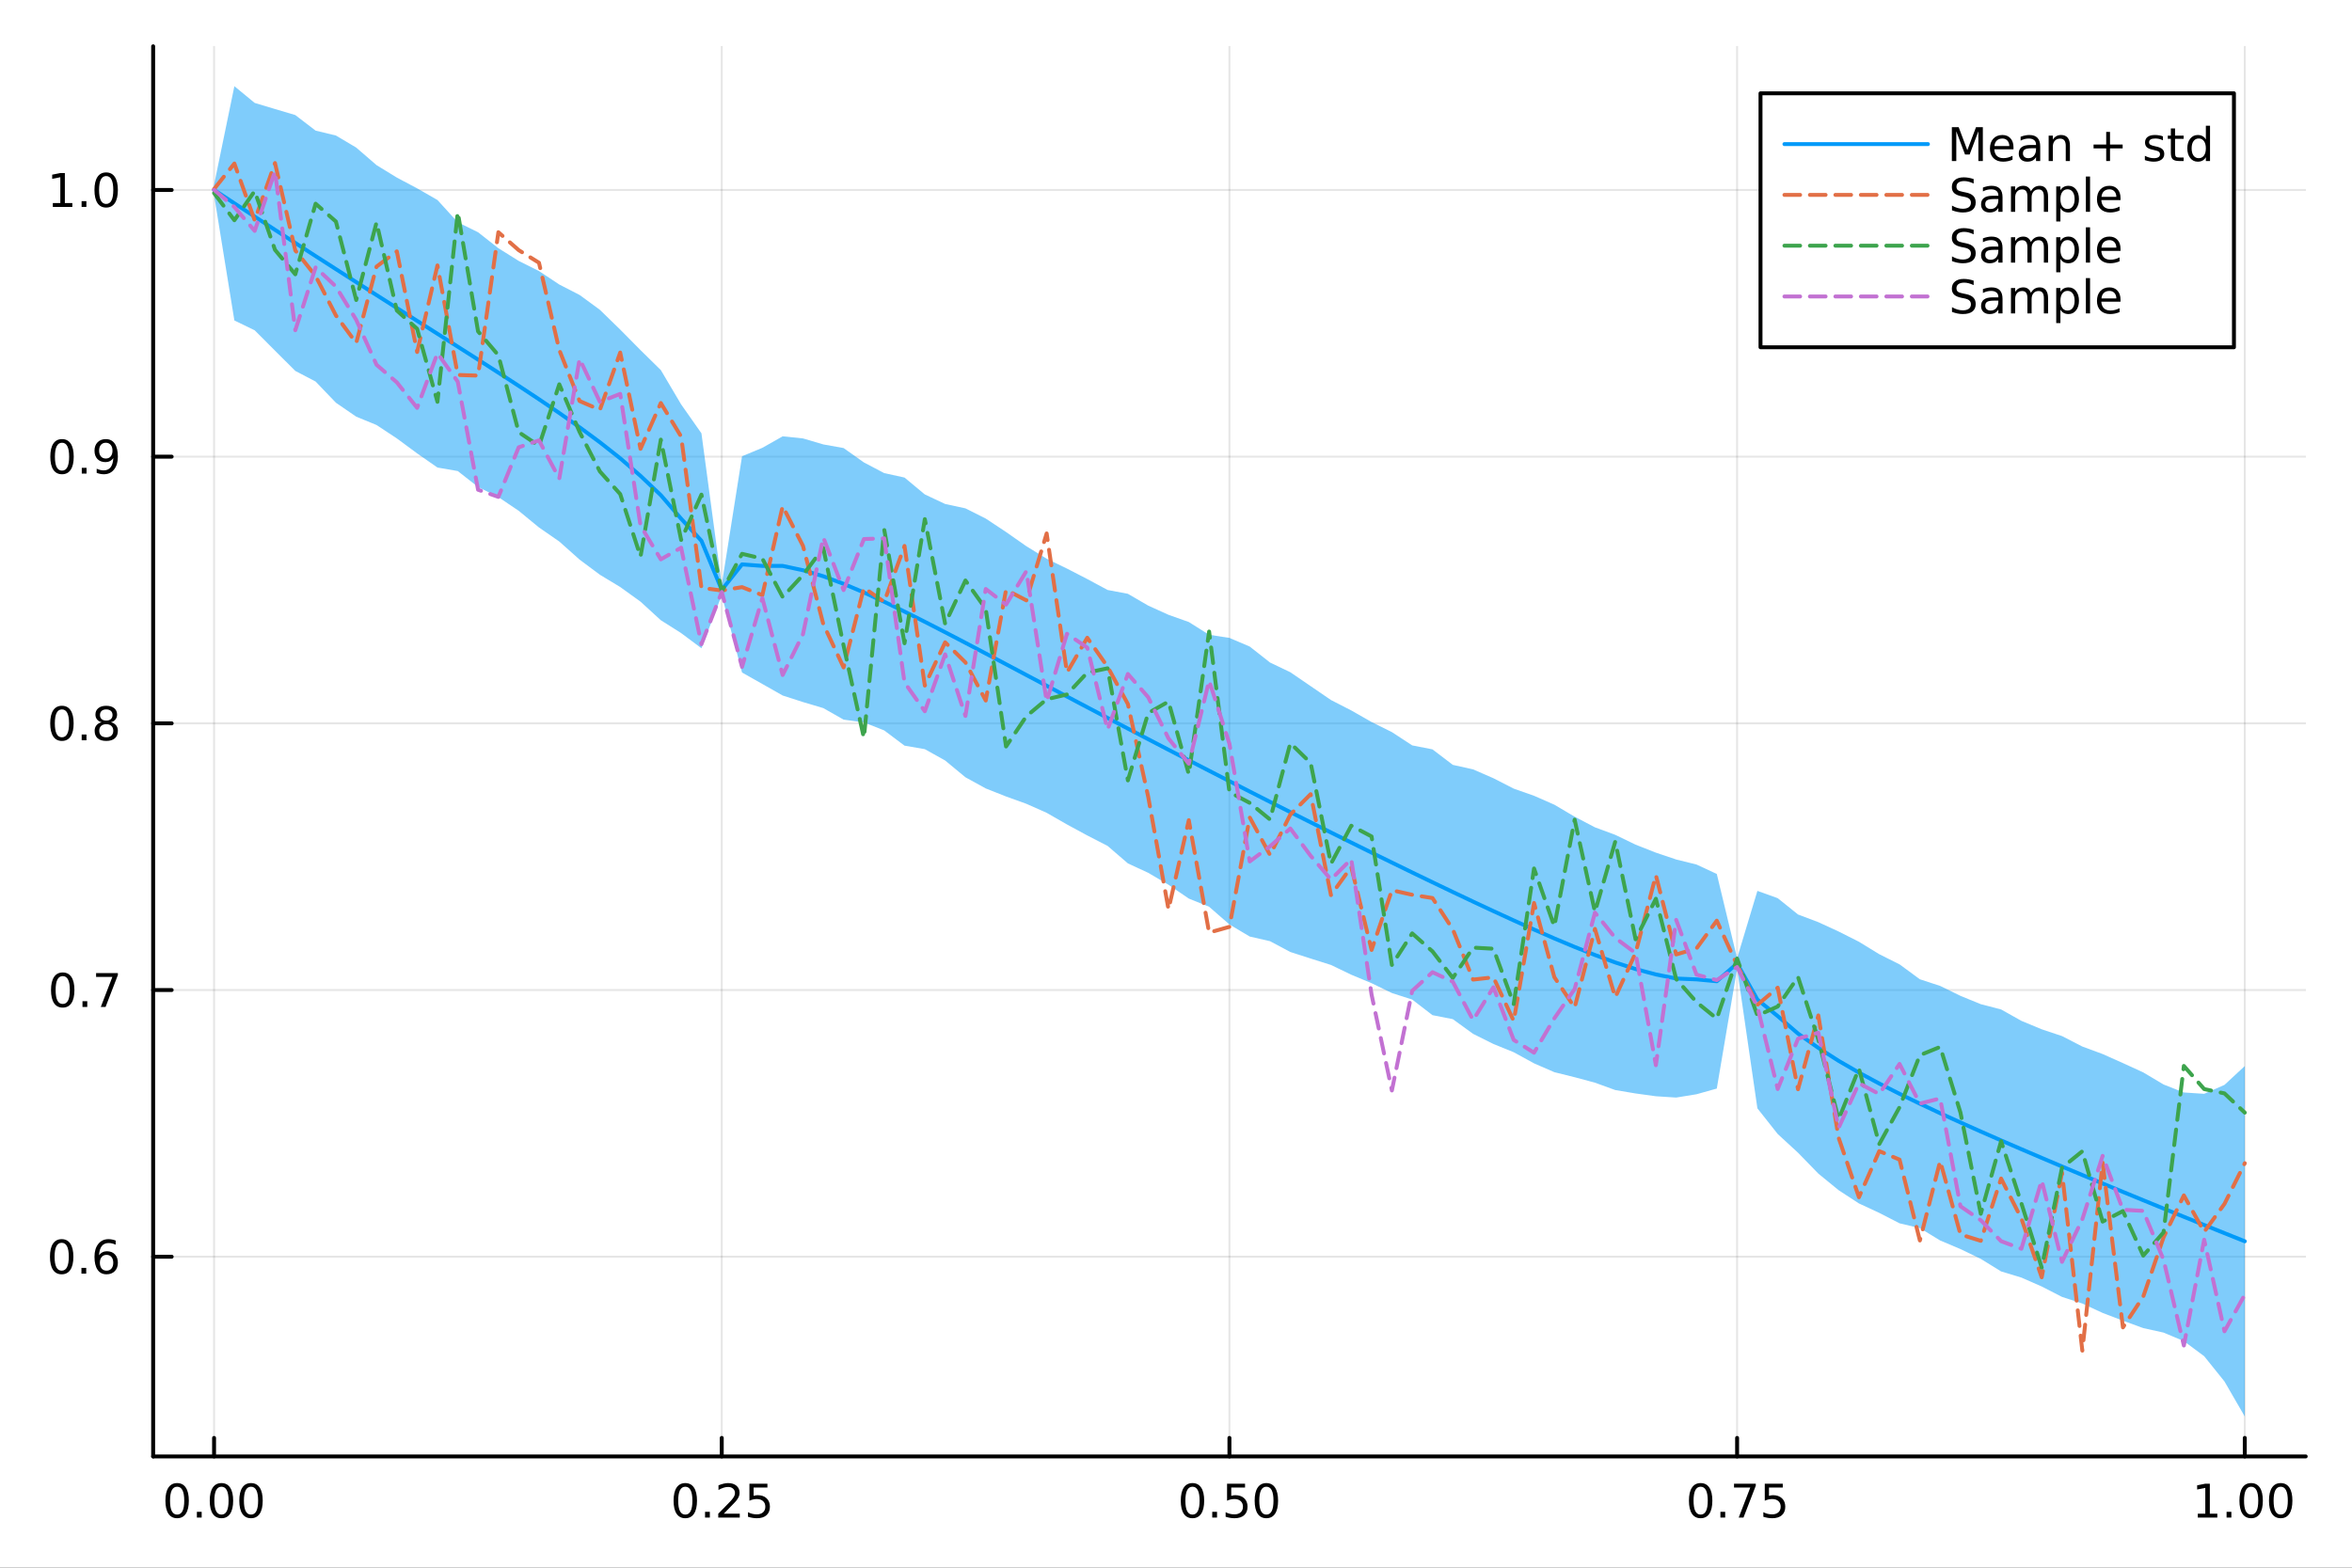 <?xml version="1.0" encoding="utf-8"?>
<svg xmlns="http://www.w3.org/2000/svg" xmlns:xlink="http://www.w3.org/1999/xlink" width="600" height="400" viewBox="0 0 2400 1600">
<rect x="0" y="0" width="2400" height="1600" fill="#333333" stroke="none"/>
<defs>
  <clipPath id="clip020">
    <rect x="0" y="0" width="2400" height="1600"/>
  </clipPath>
</defs>
<path clip-path="url(#clip020)" d="M0 1600 L2400 1600 L2400 0 L0 0  Z" fill="#ffffff" fill-rule="evenodd" fill-opacity="1"/>
<defs>
  <clipPath id="clip021">
    <rect x="480" y="0" width="1681" height="1600"/>
  </clipPath>
</defs>
<path clip-path="url(#clip020)" d="M156.274 1486.45 L2352.76 1486.45 L2352.76 47.244 L156.274 47.244  Z" fill="#ffffff" fill-rule="evenodd" fill-opacity="1"/>
<defs>
  <clipPath id="clip022">
    <rect x="156" y="47" width="2197" height="1440"/>
  </clipPath>
</defs>
<polyline clip-path="url(#clip022)" style="stroke:#000000; stroke-linecap:round; stroke-linejoin:round; stroke-width:2; stroke-opacity:0.1; fill:none" points="218.439,1486.45 218.439,47.244 "/>
<polyline clip-path="url(#clip022)" style="stroke:#000000; stroke-linecap:round; stroke-linejoin:round; stroke-width:2; stroke-opacity:0.1; fill:none" points="736.477,1486.45 736.477,47.244 "/>
<polyline clip-path="url(#clip022)" style="stroke:#000000; stroke-linecap:round; stroke-linejoin:round; stroke-width:2; stroke-opacity:0.1; fill:none" points="1254.52,1486.45 1254.52,47.244 "/>
<polyline clip-path="url(#clip022)" style="stroke:#000000; stroke-linecap:round; stroke-linejoin:round; stroke-width:2; stroke-opacity:0.1; fill:none" points="1772.55,1486.45 1772.55,47.244 "/>
<polyline clip-path="url(#clip022)" style="stroke:#000000; stroke-linecap:round; stroke-linejoin:round; stroke-width:2; stroke-opacity:0.1; fill:none" points="2290.59,1486.45 2290.59,47.244 "/>
<polyline clip-path="url(#clip022)" style="stroke:#000000; stroke-linecap:round; stroke-linejoin:round; stroke-width:2; stroke-opacity:0.1; fill:none" points="156.274,1282.61 2352.76,1282.61 "/>
<polyline clip-path="url(#clip022)" style="stroke:#000000; stroke-linecap:round; stroke-linejoin:round; stroke-width:2; stroke-opacity:0.1; fill:none" points="156.274,1010.43 2352.76,1010.43 "/>
<polyline clip-path="url(#clip022)" style="stroke:#000000; stroke-linecap:round; stroke-linejoin:round; stroke-width:2; stroke-opacity:0.1; fill:none" points="156.274,738.249 2352.76,738.249 "/>
<polyline clip-path="url(#clip022)" style="stroke:#000000; stroke-linecap:round; stroke-linejoin:round; stroke-width:2; stroke-opacity:0.1; fill:none" points="156.274,466.071 2352.76,466.071 "/>
<polyline clip-path="url(#clip022)" style="stroke:#000000; stroke-linecap:round; stroke-linejoin:round; stroke-width:2; stroke-opacity:0.1; fill:none" points="156.274,193.893 2352.76,193.893 "/>
<polyline clip-path="url(#clip020)" style="stroke:#000000; stroke-linecap:round; stroke-linejoin:round; stroke-width:4; stroke-opacity:1; fill:none" points="156.274,1486.45 2352.76,1486.45 "/>
<polyline clip-path="url(#clip020)" style="stroke:#000000; stroke-linecap:round; stroke-linejoin:round; stroke-width:4; stroke-opacity:1; fill:none" points="218.439,1486.45 218.439,1467.55 "/>
<polyline clip-path="url(#clip020)" style="stroke:#000000; stroke-linecap:round; stroke-linejoin:round; stroke-width:4; stroke-opacity:1; fill:none" points="736.477,1486.45 736.477,1467.55 "/>
<polyline clip-path="url(#clip020)" style="stroke:#000000; stroke-linecap:round; stroke-linejoin:round; stroke-width:4; stroke-opacity:1; fill:none" points="1254.52,1486.45 1254.52,1467.55 "/>
<polyline clip-path="url(#clip020)" style="stroke:#000000; stroke-linecap:round; stroke-linejoin:round; stroke-width:4; stroke-opacity:1; fill:none" points="1772.55,1486.45 1772.55,1467.55 "/>
<polyline clip-path="url(#clip020)" style="stroke:#000000; stroke-linecap:round; stroke-linejoin:round; stroke-width:4; stroke-opacity:1; fill:none" points="2290.59,1486.45 2290.59,1467.55 "/>
<path clip-path="url(#clip020)" d="M180.742 1517.37 Q177.131 1517.37 175.302 1520.93 Q173.497 1524.47 173.497 1531.6 Q173.497 1538.71 175.302 1542.27 Q177.131 1545.82 180.742 1545.82 Q184.376 1545.82 186.182 1542.27 Q188.011 1538.71 188.011 1531.6 Q188.011 1524.47 186.182 1520.93 Q184.376 1517.37 180.742 1517.37 M180.742 1513.66 Q186.552 1513.66 189.608 1518.27 Q192.687 1522.85 192.687 1531.6 Q192.687 1540.33 189.608 1544.94 Q186.552 1549.52 180.742 1549.52 Q174.932 1549.52 171.853 1544.94 Q168.798 1540.33 168.798 1531.6 Q168.798 1522.85 171.853 1518.27 Q174.932 1513.66 180.742 1513.66 Z" fill="#000000" fill-rule="nonzero" fill-opacity="1" /><path clip-path="url(#clip020)" d="M200.904 1542.97 L205.788 1542.97 L205.788 1548.85 L200.904 1548.85 L200.904 1542.97 Z" fill="#000000" fill-rule="nonzero" fill-opacity="1" /><path clip-path="url(#clip020)" d="M225.973 1517.37 Q222.362 1517.37 220.534 1520.93 Q218.728 1524.47 218.728 1531.6 Q218.728 1538.71 220.534 1542.27 Q222.362 1545.82 225.973 1545.82 Q229.608 1545.82 231.413 1542.27 Q233.242 1538.71 233.242 1531.6 Q233.242 1524.47 231.413 1520.93 Q229.608 1517.37 225.973 1517.37 M225.973 1513.66 Q231.784 1513.66 234.839 1518.27 Q237.918 1522.85 237.918 1531.6 Q237.918 1540.33 234.839 1544.94 Q231.784 1549.52 225.973 1549.52 Q220.163 1549.52 217.085 1544.94 Q214.029 1540.33 214.029 1531.6 Q214.029 1522.85 217.085 1518.27 Q220.163 1513.66 225.973 1513.66 Z" fill="#000000" fill-rule="nonzero" fill-opacity="1" /><path clip-path="url(#clip020)" d="M256.135 1517.37 Q252.524 1517.37 250.696 1520.93 Q248.89 1524.47 248.89 1531.6 Q248.89 1538.71 250.696 1542.27 Q252.524 1545.82 256.135 1545.82 Q259.77 1545.82 261.575 1542.27 Q263.404 1538.71 263.404 1531.6 Q263.404 1524.47 261.575 1520.93 Q259.77 1517.37 256.135 1517.37 M256.135 1513.66 Q261.945 1513.66 265.001 1518.27 Q268.08 1522.85 268.08 1531.6 Q268.08 1540.33 265.001 1544.94 Q261.945 1549.52 256.135 1549.52 Q250.325 1549.52 247.246 1544.94 Q244.191 1540.33 244.191 1531.6 Q244.191 1522.85 247.246 1518.27 Q250.325 1513.66 256.135 1513.66 Z" fill="#000000" fill-rule="nonzero" fill-opacity="1" /><path clip-path="url(#clip020)" d="M699.278 1517.37 Q695.667 1517.37 693.838 1520.93 Q692.033 1524.47 692.033 1531.6 Q692.033 1538.71 693.838 1542.27 Q695.667 1545.82 699.278 1545.82 Q702.912 1545.82 704.718 1542.27 Q706.546 1538.71 706.546 1531.6 Q706.546 1524.47 704.718 1520.93 Q702.912 1517.37 699.278 1517.37 M699.278 1513.66 Q705.088 1513.66 708.144 1518.27 Q711.222 1522.85 711.222 1531.6 Q711.222 1540.33 708.144 1544.94 Q705.088 1549.52 699.278 1549.52 Q693.468 1549.52 690.389 1544.94 Q687.334 1540.33 687.334 1531.6 Q687.334 1522.85 690.389 1518.27 Q693.468 1513.66 699.278 1513.66 Z" fill="#000000" fill-rule="nonzero" fill-opacity="1" /><path clip-path="url(#clip020)" d="M719.44 1542.97 L724.324 1542.97 L724.324 1548.85 L719.44 1548.85 L719.44 1542.97 Z" fill="#000000" fill-rule="nonzero" fill-opacity="1" /><path clip-path="url(#clip020)" d="M738.537 1544.91 L754.856 1544.91 L754.856 1548.85 L732.912 1548.85 L732.912 1544.91 Q735.574 1542.16 740.157 1537.53 Q744.764 1532.88 745.944 1531.53 Q748.19 1529.01 749.069 1527.27 Q749.972 1525.51 749.972 1523.82 Q749.972 1521.07 748.028 1519.33 Q746.106 1517.6 743.005 1517.6 Q740.806 1517.6 738.352 1518.36 Q735.921 1519.13 733.144 1520.68 L733.144 1515.95 Q735.968 1514.82 738.421 1514.24 Q740.875 1513.66 742.912 1513.66 Q748.282 1513.66 751.477 1516.35 Q754.671 1519.03 754.671 1523.52 Q754.671 1525.65 753.861 1527.57 Q753.074 1529.47 750.968 1532.07 Q750.389 1532.74 747.287 1535.95 Q744.185 1539.15 738.537 1544.91 Z" fill="#000000" fill-rule="nonzero" fill-opacity="1" /><path clip-path="url(#clip020)" d="M764.717 1514.29 L783.074 1514.29 L783.074 1518.22 L769 1518.22 L769 1526.7 Q770.018 1526.35 771.037 1526.19 Q772.055 1526 773.074 1526 Q778.861 1526 782.241 1529.17 Q785.62 1532.34 785.62 1537.76 Q785.62 1543.34 782.148 1546.44 Q778.676 1549.52 772.356 1549.52 Q770.18 1549.52 767.912 1549.15 Q765.667 1548.78 763.259 1548.04 L763.259 1543.34 Q765.342 1544.47 767.565 1545.03 Q769.787 1545.58 772.264 1545.58 Q776.268 1545.58 778.606 1543.48 Q780.944 1541.37 780.944 1537.76 Q780.944 1534.15 778.606 1532.04 Q776.268 1529.94 772.264 1529.94 Q770.389 1529.94 768.514 1530.35 Q766.662 1530.77 764.717 1531.65 L764.717 1514.29 Z" fill="#000000" fill-rule="nonzero" fill-opacity="1" /><path clip-path="url(#clip020)" d="M1216.82 1517.37 Q1213.21 1517.37 1211.38 1520.93 Q1209.57 1524.47 1209.57 1531.6 Q1209.57 1538.71 1211.38 1542.27 Q1213.21 1545.82 1216.82 1545.82 Q1220.45 1545.82 1222.26 1542.27 Q1224.09 1538.71 1224.09 1531.6 Q1224.09 1524.47 1222.26 1520.93 Q1220.45 1517.37 1216.82 1517.37 M1216.82 1513.66 Q1222.63 1513.66 1225.68 1518.27 Q1228.76 1522.85 1228.76 1531.6 Q1228.76 1540.33 1225.68 1544.94 Q1222.63 1549.52 1216.82 1549.52 Q1211.01 1549.52 1207.93 1544.94 Q1204.87 1540.33 1204.87 1531.6 Q1204.87 1522.85 1207.93 1518.27 Q1211.01 1513.66 1216.82 1513.66 Z" fill="#000000" fill-rule="nonzero" fill-opacity="1" /><path clip-path="url(#clip020)" d="M1236.98 1542.97 L1241.86 1542.97 L1241.86 1548.85 L1236.98 1548.85 L1236.98 1542.97 Z" fill="#000000" fill-rule="nonzero" fill-opacity="1" /><path clip-path="url(#clip020)" d="M1252.1 1514.29 L1270.45 1514.29 L1270.45 1518.22 L1256.38 1518.22 L1256.38 1526.7 Q1257.4 1526.35 1258.42 1526.19 Q1259.43 1526 1260.45 1526 Q1266.24 1526 1269.62 1529.17 Q1273 1532.34 1273 1537.76 Q1273 1543.34 1269.53 1546.44 Q1266.05 1549.52 1259.73 1549.52 Q1257.56 1549.52 1255.29 1549.15 Q1253.05 1548.78 1250.64 1548.04 L1250.64 1543.34 Q1252.72 1544.47 1254.94 1545.03 Q1257.17 1545.58 1259.64 1545.58 Q1263.65 1545.58 1265.98 1543.48 Q1268.32 1541.37 1268.32 1537.76 Q1268.32 1534.15 1265.98 1532.04 Q1263.65 1529.94 1259.64 1529.94 Q1257.77 1529.94 1255.89 1530.35 Q1254.04 1530.77 1252.1 1531.65 L1252.1 1514.29 Z" fill="#000000" fill-rule="nonzero" fill-opacity="1" /><path clip-path="url(#clip020)" d="M1292.21 1517.37 Q1288.6 1517.37 1286.77 1520.93 Q1284.97 1524.47 1284.97 1531.6 Q1284.97 1538.71 1286.77 1542.27 Q1288.6 1545.82 1292.21 1545.82 Q1295.85 1545.82 1297.65 1542.27 Q1299.48 1538.71 1299.48 1531.6 Q1299.48 1524.47 1297.65 1520.93 Q1295.85 1517.37 1292.21 1517.37 M1292.21 1513.66 Q1298.02 1513.66 1301.08 1518.27 Q1304.16 1522.85 1304.16 1531.6 Q1304.16 1540.33 1301.08 1544.94 Q1298.02 1549.52 1292.21 1549.52 Q1286.4 1549.52 1283.32 1544.94 Q1280.27 1540.33 1280.27 1531.6 Q1280.27 1522.85 1283.32 1518.27 Q1286.4 1513.66 1292.21 1513.66 Z" fill="#000000" fill-rule="nonzero" fill-opacity="1" /><path clip-path="url(#clip020)" d="M1735.35 1517.37 Q1731.74 1517.37 1729.91 1520.93 Q1728.11 1524.47 1728.11 1531.6 Q1728.11 1538.71 1729.91 1542.27 Q1731.74 1545.82 1735.35 1545.82 Q1738.99 1545.82 1740.79 1542.27 Q1742.62 1538.71 1742.62 1531.6 Q1742.62 1524.47 1740.79 1520.93 Q1738.99 1517.37 1735.35 1517.37 M1735.35 1513.66 Q1741.16 1513.66 1744.22 1518.27 Q1747.3 1522.85 1747.3 1531.6 Q1747.3 1540.33 1744.22 1544.94 Q1741.16 1549.52 1735.35 1549.52 Q1729.54 1549.52 1726.47 1544.94 Q1723.41 1540.33 1723.41 1531.6 Q1723.41 1522.85 1726.47 1518.27 Q1729.54 1513.66 1735.35 1513.66 Z" fill="#000000" fill-rule="nonzero" fill-opacity="1" /><path clip-path="url(#clip020)" d="M1755.52 1542.97 L1760.4 1542.97 L1760.4 1548.85 L1755.52 1548.85 L1755.52 1542.97 Z" fill="#000000" fill-rule="nonzero" fill-opacity="1" /><path clip-path="url(#clip020)" d="M1769.41 1514.29 L1791.63 1514.29 L1791.63 1516.28 L1779.08 1548.85 L1774.2 1548.85 L1786 1518.22 L1769.41 1518.22 L1769.41 1514.29 Z" fill="#000000" fill-rule="nonzero" fill-opacity="1" /><path clip-path="url(#clip020)" d="M1800.79 1514.29 L1819.15 1514.29 L1819.15 1518.22 L1805.08 1518.22 L1805.08 1526.7 Q1806.09 1526.35 1807.11 1526.19 Q1808.13 1526 1809.15 1526 Q1814.94 1526 1818.32 1529.17 Q1821.7 1532.34 1821.7 1537.76 Q1821.7 1543.34 1818.22 1546.44 Q1814.75 1549.52 1808.43 1549.52 Q1806.26 1549.52 1803.99 1549.15 Q1801.74 1548.78 1799.34 1548.04 L1799.34 1543.34 Q1801.42 1544.47 1803.64 1545.03 Q1805.86 1545.58 1808.34 1545.58 Q1812.34 1545.58 1814.68 1543.48 Q1817.02 1541.37 1817.02 1537.76 Q1817.02 1534.15 1814.68 1532.04 Q1812.34 1529.94 1808.34 1529.94 Q1806.47 1529.94 1804.59 1530.35 Q1802.74 1530.77 1800.79 1531.65 L1800.79 1514.29 Z" fill="#000000" fill-rule="nonzero" fill-opacity="1" /><path clip-path="url(#clip020)" d="M2242.66 1544.91 L2250.3 1544.91 L2250.3 1518.55 L2241.99 1520.21 L2241.99 1515.95 L2250.26 1514.29 L2254.93 1514.29 L2254.93 1544.91 L2262.57 1544.91 L2262.57 1548.85 L2242.66 1548.85 L2242.66 1544.91 Z" fill="#000000" fill-rule="nonzero" fill-opacity="1" /><path clip-path="url(#clip020)" d="M2272.02 1542.97 L2276.9 1542.97 L2276.9 1548.85 L2272.02 1548.85 L2272.02 1542.97 Z" fill="#000000" fill-rule="nonzero" fill-opacity="1" /><path clip-path="url(#clip020)" d="M2297.08 1517.37 Q2293.47 1517.37 2291.64 1520.93 Q2289.84 1524.47 2289.84 1531.6 Q2289.84 1538.71 2291.64 1542.27 Q2293.47 1545.82 2297.08 1545.82 Q2300.72 1545.82 2302.52 1542.27 Q2304.35 1538.71 2304.35 1531.6 Q2304.35 1524.47 2302.52 1520.93 Q2300.72 1517.37 2297.08 1517.37 M2297.08 1513.66 Q2302.89 1513.66 2305.95 1518.27 Q2309.03 1522.85 2309.03 1531.6 Q2309.03 1540.33 2305.95 1544.94 Q2302.89 1549.52 2297.08 1549.52 Q2291.27 1549.52 2288.2 1544.94 Q2285.14 1540.33 2285.14 1531.6 Q2285.14 1522.85 2288.2 1518.27 Q2291.27 1513.66 2297.08 1513.66 Z" fill="#000000" fill-rule="nonzero" fill-opacity="1" /><path clip-path="url(#clip020)" d="M2327.25 1517.37 Q2323.64 1517.37 2321.81 1520.93 Q2320 1524.47 2320 1531.6 Q2320 1538.71 2321.81 1542.27 Q2323.64 1545.82 2327.25 1545.82 Q2330.88 1545.82 2332.69 1542.27 Q2334.51 1538.71 2334.51 1531.6 Q2334.51 1524.47 2332.69 1520.93 Q2330.88 1517.37 2327.25 1517.37 M2327.25 1513.66 Q2333.06 1513.66 2336.11 1518.27 Q2339.19 1522.85 2339.19 1531.6 Q2339.19 1540.33 2336.11 1544.94 Q2333.06 1549.52 2327.25 1549.52 Q2321.44 1549.52 2318.36 1544.94 Q2315.3 1540.33 2315.3 1531.6 Q2315.3 1522.85 2318.36 1518.27 Q2321.44 1513.66 2327.25 1513.66 Z" fill="#000000" fill-rule="nonzero" fill-opacity="1" /><polyline clip-path="url(#clip020)" style="stroke:#000000; stroke-linecap:round; stroke-linejoin:round; stroke-width:4; stroke-opacity:1; fill:none" points="156.274,1486.45 156.274,47.244 "/>
<polyline clip-path="url(#clip020)" style="stroke:#000000; stroke-linecap:round; stroke-linejoin:round; stroke-width:4; stroke-opacity:1; fill:none" points="156.274,1282.61 175.172,1282.61 "/>
<polyline clip-path="url(#clip020)" style="stroke:#000000; stroke-linecap:round; stroke-linejoin:round; stroke-width:4; stroke-opacity:1; fill:none" points="156.274,1010.43 175.172,1010.43 "/>
<polyline clip-path="url(#clip020)" style="stroke:#000000; stroke-linecap:round; stroke-linejoin:round; stroke-width:4; stroke-opacity:1; fill:none" points="156.274,738.249 175.172,738.249 "/>
<polyline clip-path="url(#clip020)" style="stroke:#000000; stroke-linecap:round; stroke-linejoin:round; stroke-width:4; stroke-opacity:1; fill:none" points="156.274,466.071 175.172,466.071 "/>
<polyline clip-path="url(#clip020)" style="stroke:#000000; stroke-linecap:round; stroke-linejoin:round; stroke-width:4; stroke-opacity:1; fill:none" points="156.274,193.893 175.172,193.893 "/>
<path clip-path="url(#clip020)" d="M62.937 1268.4 Q59.325 1268.4 57.497 1271.97 Q55.691 1275.51 55.691 1282.64 Q55.691 1289.75 57.497 1293.31 Q59.325 1296.85 62.937 1296.85 Q66.571 1296.85 68.376 1293.31 Q70.205 1289.75 70.205 1282.64 Q70.205 1275.51 68.376 1271.97 Q66.571 1268.4 62.937 1268.4 M62.937 1264.7 Q68.747 1264.7 71.802 1269.31 Q74.881 1273.89 74.881 1282.64 Q74.881 1291.37 71.802 1295.97 Q68.747 1300.56 62.937 1300.56 Q57.126 1300.56 54.048 1295.97 Q50.992 1291.37 50.992 1282.64 Q50.992 1273.89 54.048 1269.31 Q57.126 1264.7 62.937 1264.7 Z" fill="#000000" fill-rule="nonzero" fill-opacity="1" /><path clip-path="url(#clip020)" d="M83.098 1294.01 L87.983 1294.01 L87.983 1299.89 L83.098 1299.89 L83.098 1294.01 Z" fill="#000000" fill-rule="nonzero" fill-opacity="1" /><path clip-path="url(#clip020)" d="M108.746 1280.74 Q105.598 1280.74 103.746 1282.89 Q101.918 1285.05 101.918 1288.8 Q101.918 1292.52 103.746 1294.7 Q105.598 1296.85 108.746 1296.85 Q111.895 1296.85 113.723 1294.7 Q115.575 1292.52 115.575 1288.8 Q115.575 1285.05 113.723 1282.89 Q111.895 1280.74 108.746 1280.74 M118.029 1266.09 L118.029 1270.35 Q116.27 1269.52 114.464 1269.08 Q112.682 1268.64 110.922 1268.64 Q106.293 1268.64 103.839 1271.76 Q101.409 1274.89 101.061 1281.2 Q102.427 1279.19 104.487 1278.13 Q106.547 1277.04 109.024 1277.04 Q114.233 1277.04 117.242 1280.21 Q120.274 1283.36 120.274 1288.8 Q120.274 1294.12 117.126 1297.34 Q113.978 1300.56 108.746 1300.56 Q102.751 1300.56 99.58 1295.97 Q96.409 1291.37 96.409 1282.64 Q96.409 1274.45 100.297 1269.58 Q104.186 1264.7 110.737 1264.7 Q112.496 1264.7 114.279 1265.05 Q116.084 1265.39 118.029 1266.09 Z" fill="#000000" fill-rule="nonzero" fill-opacity="1" /><path clip-path="url(#clip020)" d="M64.001 996.226 Q60.39 996.226 58.562 999.791 Q56.756 1003.33 56.756 1010.46 Q56.756 1017.57 58.562 1021.13 Q60.39 1024.67 64.001 1024.67 Q67.636 1024.67 69.441 1021.13 Q71.27 1017.57 71.27 1010.46 Q71.27 1003.33 69.441 999.791 Q67.636 996.226 64.001 996.226 M64.001 992.522 Q69.811 992.522 72.867 997.129 Q75.946 1001.71 75.946 1010.46 Q75.946 1019.19 72.867 1023.8 Q69.811 1028.38 64.001 1028.38 Q58.191 1028.38 55.112 1023.8 Q52.057 1019.19 52.057 1010.46 Q52.057 1001.71 55.112 997.129 Q58.191 992.522 64.001 992.522 Z" fill="#000000" fill-rule="nonzero" fill-opacity="1" /><path clip-path="url(#clip020)" d="M84.163 1021.83 L89.047 1021.83 L89.047 1027.71 L84.163 1027.71 L84.163 1021.83 Z" fill="#000000" fill-rule="nonzero" fill-opacity="1" /><path clip-path="url(#clip020)" d="M98.052 993.147 L120.274 993.147 L120.274 995.138 L107.728 1027.71 L102.844 1027.71 L114.649 997.083 L98.052 997.083 L98.052 993.147 Z" fill="#000000" fill-rule="nonzero" fill-opacity="1" /><path clip-path="url(#clip020)" d="M63.191 724.048 Q59.58 724.048 57.751 727.613 Q55.946 731.154 55.946 738.284 Q55.946 745.39 57.751 748.955 Q59.58 752.497 63.191 752.497 Q66.825 752.497 68.631 748.955 Q70.46 745.39 70.46 738.284 Q70.46 731.154 68.631 727.613 Q66.825 724.048 63.191 724.048 M63.191 720.344 Q69.001 720.344 72.057 724.951 Q75.135 729.534 75.135 738.284 Q75.135 747.011 72.057 751.617 Q69.001 756.201 63.191 756.201 Q57.381 756.201 54.302 751.617 Q51.247 747.011 51.247 738.284 Q51.247 729.534 54.302 724.951 Q57.381 720.344 63.191 720.344 Z" fill="#000000" fill-rule="nonzero" fill-opacity="1" /><path clip-path="url(#clip020)" d="M83.353 749.65 L88.237 749.65 L88.237 755.529 L83.353 755.529 L83.353 749.65 Z" fill="#000000" fill-rule="nonzero" fill-opacity="1" /><path clip-path="url(#clip020)" d="M108.422 739.117 Q105.089 739.117 103.168 740.9 Q101.27 742.682 101.27 745.807 Q101.27 748.932 103.168 750.714 Q105.089 752.497 108.422 752.497 Q111.756 752.497 113.677 750.714 Q115.598 748.909 115.598 745.807 Q115.598 742.682 113.677 740.9 Q111.779 739.117 108.422 739.117 M103.746 737.127 Q100.737 736.386 99.047 734.326 Q97.381 732.265 97.381 729.303 Q97.381 725.159 100.321 722.752 Q103.284 720.344 108.422 720.344 Q113.584 720.344 116.524 722.752 Q119.464 725.159 119.464 729.303 Q119.464 732.265 117.774 734.326 Q116.108 736.386 113.121 737.127 Q116.501 737.914 118.376 740.205 Q120.274 742.497 120.274 745.807 Q120.274 750.83 117.195 753.515 Q114.14 756.201 108.422 756.201 Q102.705 756.201 99.626 753.515 Q96.571 750.83 96.571 745.807 Q96.571 742.497 98.469 740.205 Q100.367 737.914 103.746 737.127 M102.034 729.742 Q102.034 732.428 103.7 733.932 Q105.39 735.437 108.422 735.437 Q111.432 735.437 113.121 733.932 Q114.834 732.428 114.834 729.742 Q114.834 727.057 113.121 725.553 Q111.432 724.048 108.422 724.048 Q105.39 724.048 103.7 725.553 Q102.034 727.057 102.034 729.742 Z" fill="#000000" fill-rule="nonzero" fill-opacity="1" /><path clip-path="url(#clip020)" d="M63.284 451.87 Q59.673 451.87 57.844 455.435 Q56.038 458.976 56.038 466.106 Q56.038 473.212 57.844 476.777 Q59.673 480.319 63.284 480.319 Q66.918 480.319 68.724 476.777 Q70.552 473.212 70.552 466.106 Q70.552 458.976 68.724 455.435 Q66.918 451.87 63.284 451.87 M63.284 448.166 Q69.094 448.166 72.149 452.773 Q75.228 457.356 75.228 466.106 Q75.228 474.833 72.149 479.439 Q69.094 484.022 63.284 484.022 Q57.474 484.022 54.395 479.439 Q51.339 474.833 51.339 466.106 Q51.339 457.356 54.395 452.773 Q57.474 448.166 63.284 448.166 Z" fill="#000000" fill-rule="nonzero" fill-opacity="1" /><path clip-path="url(#clip020)" d="M83.446 477.472 L88.33 477.472 L88.33 483.351 L83.446 483.351 L83.446 477.472 Z" fill="#000000" fill-rule="nonzero" fill-opacity="1" /><path clip-path="url(#clip020)" d="M98.654 482.634 L98.654 478.374 Q100.413 479.208 102.219 479.647 Q104.024 480.087 105.76 480.087 Q110.39 480.087 112.82 476.985 Q115.274 473.86 115.621 467.518 Q114.279 469.509 112.219 470.573 Q110.158 471.638 107.658 471.638 Q102.473 471.638 99.441 468.513 Q96.432 465.365 96.432 459.925 Q96.432 454.601 99.58 451.384 Q102.728 448.166 107.959 448.166 Q113.955 448.166 117.103 452.773 Q120.274 457.356 120.274 466.106 Q120.274 474.277 116.385 479.161 Q112.52 484.022 105.969 484.022 Q104.209 484.022 102.404 483.675 Q100.598 483.328 98.654 482.634 M107.959 467.981 Q111.108 467.981 112.936 465.828 Q114.788 463.675 114.788 459.925 Q114.788 456.199 112.936 454.046 Q111.108 451.87 107.959 451.87 Q104.811 451.87 102.959 454.046 Q101.131 456.199 101.131 459.925 Q101.131 463.675 102.959 465.828 Q104.811 467.981 107.959 467.981 Z" fill="#000000" fill-rule="nonzero" fill-opacity="1" /><path clip-path="url(#clip020)" d="M53.909 207.238 L61.548 207.238 L61.548 180.872 L53.237 182.539 L53.237 178.28 L61.501 176.613 L66.177 176.613 L66.177 207.238 L73.816 207.238 L73.816 211.173 L53.909 211.173 L53.909 207.238 Z" fill="#000000" fill-rule="nonzero" fill-opacity="1" /><path clip-path="url(#clip020)" d="M83.26 205.293 L88.145 205.293 L88.145 211.173 L83.26 211.173 L83.26 205.293 Z" fill="#000000" fill-rule="nonzero" fill-opacity="1" /><path clip-path="url(#clip020)" d="M108.33 179.692 Q104.719 179.692 102.89 183.257 Q101.084 186.798 101.084 193.928 Q101.084 201.034 102.89 204.599 Q104.719 208.141 108.33 208.141 Q111.964 208.141 113.77 204.599 Q115.598 201.034 115.598 193.928 Q115.598 186.798 113.77 183.257 Q111.964 179.692 108.33 179.692 M108.33 175.988 Q114.14 175.988 117.195 180.595 Q120.274 185.178 120.274 193.928 Q120.274 202.655 117.195 207.261 Q114.14 211.844 108.33 211.844 Q102.52 211.844 99.441 207.261 Q96.385 202.655 96.385 193.928 Q96.385 185.178 99.441 180.595 Q102.52 175.988 108.33 175.988 Z" fill="#000000" fill-rule="nonzero" fill-opacity="1" /><path clip-path="url(#clip022)" d="M218.439 199.225 L239.16 327.067 L259.882 337.111 L280.603 357.866 L301.325 378.558 L322.046 389.409 L342.768 411.032 L363.489 425.25 L384.211 433.768 L404.932 447.443 L425.654 462.746 L446.376 477.165 L467.097 480.752 L487.819 497.003 L508.54 507.339 L529.262 521.306 L549.983 538.333 L570.705 552.683 L591.426 571.154 L612.148 586.595 L632.869 599.128 L653.591 614.049 L674.312 633.007 L695.034 646.133 L715.755 661.617 L736.477 607.353 L757.198 686.377 L777.92 698.089 L798.641 709.838 L819.363 716.53 L840.085 722.692 L860.806 734.454 L881.528 737.311 L902.249 745.465 L922.971 761.022 L943.692 764.602 L964.414 776.163 L985.135 793.296 L1005.86 804.695 L1026.58 812.9 L1047.3 820.366 L1068.02 829.572 L1088.74 841.449 L1109.46 852.671 L1130.19 863.344 L1150.91 881.185 L1171.63 890.803 L1192.35 902.985 L1213.07 917.087 L1233.79 925.45 L1254.52 943.505 L1275.24 955.842 L1295.96 960.594 L1316.68 971.627 L1337.4 978.294 L1358.12 984.832 L1378.84 994.804 L1399.57 1003.45 L1420.29 1013.5 L1441.01 1020.15 L1461.73 1036.1 L1482.45 1040.15 L1503.17 1055.16 L1523.89 1065.5 L1544.62 1073.92 L1565.34 1085.26 L1586.06 1094.27 L1606.78 1099.42 L1627.5 1104.99 L1648.22 1112.52 L1668.95 1115.99 L1689.67 1118.85 L1710.39 1120.18 L1731.11 1116.81 L1751.83 1110.99 L1772.55 988.64 L1793.27 1131.19 L1814 1157.39 L1834.72 1176.48 L1855.44 1197.79 L1876.16 1214.73 L1896.88 1228.26 L1917.6 1237.88 L1938.33 1248.54 L1959.05 1253.43 L1979.77 1266.06 L2000.49 1274.82 L2021.21 1284.83 L2041.93 1297.62 L2062.65 1303.91 L2083.38 1313.01 L2104.1 1323.64 L2124.82 1330.38 L2145.54 1339.99 L2166.26 1347.9 L2186.98 1355.46 L2207.71 1360.06 L2228.43 1368.75 L2249.15 1384.14 L2269.87 1409.91 L2290.59 1445.72 L2290.59 1088.02 L2269.87 1107.25 L2249.15 1116.36 L2228.43 1115 L2207.71 1106.84 L2186.98 1094.49 L2166.26 1085.01 L2145.54 1075.76 L2124.82 1068.1 L2104.1 1057.43 L2083.38 1050.51 L2062.65 1041.89 L2041.93 1030.26 L2021.21 1024.87 L2000.49 1016.38 L1979.77 1006.25 L1959.05 999.462 L1938.33 984.242 L1917.6 973.858 L1896.88 961.166 L1876.16 950.707 L1855.44 941.167 L1834.72 933.335 L1814 916.691 L1793.27 909.242 L1772.55 977.979 L1751.83 891.971 L1731.11 882.329 L1710.39 877.213 L1689.67 870.216 L1668.95 862.068 L1648.22 852.044 L1627.5 844.388 L1606.78 833.511 L1586.06 821.264 L1565.34 812.179 L1544.62 804.888 L1523.89 794.267 L1503.17 785.242 L1482.45 780.621 L1461.73 764.827 L1441.01 760.742 L1420.29 747.198 L1399.57 736.9 L1378.84 725.076 L1358.12 714.448 L1337.4 700.267 L1316.68 686.101 L1295.96 676.188 L1275.24 659.886 L1254.52 651.061 L1233.79 647.849 L1213.07 634.842 L1192.35 627.473 L1171.63 618.087 L1150.91 606.043 L1130.19 602.135 L1109.46 590.979 L1088.74 580.306 L1068.02 570.237 L1047.3 557.469 L1026.58 542.964 L1005.86 529.247 L985.135 518.835 L964.414 514.355 L943.692 504.62 L922.971 487.391 L902.249 482.86 L881.528 471.965 L860.806 457.283 L840.085 453.574 L819.363 447.459 L798.641 445.31 L777.92 457.054 L757.198 465.633 L736.477 596.691 L715.755 442.248 L695.034 412.719 L674.312 377.702 L653.591 357.348 L632.869 336.39 L612.148 316.23 L591.426 301.041 L570.705 290.382 L549.983 276.632 L529.262 266.269 L508.54 253.319 L487.819 237.043 L467.097 226.866 L446.376 204.12 L425.654 192.238 L404.932 181.225 L384.211 168.537 L363.489 150.62 L342.768 138.315 L322.046 133.312 L301.325 117.426 L280.603 111.263 L259.882 105.036 L239.16 87.976 L218.439 188.561  Z" fill="#009af9" fill-rule="evenodd" fill-opacity="0.5"/>
<polyline clip-path="url(#clip022)" style="stroke:#009af9; stroke-linecap:round; stroke-linejoin:round; stroke-width:4; stroke-opacity:1; fill:none" points="218.439,193.893 239.16,207.522 259.882,221.074 280.603,234.564 301.325,247.992 322.046,261.361 342.768,274.673 363.489,287.935 384.211,301.152 404.932,314.334 425.654,327.492 446.376,340.643 467.097,353.809 487.819,367.023 508.54,380.329 529.262,393.787 549.983,407.482 570.705,421.532 591.426,436.097 612.148,451.412 632.869,467.759 653.591,485.699 674.312,505.354 695.034,529.426 715.755,551.933 736.477,602.022 757.198,576.005 777.92,577.572 798.641,577.574 819.363,581.994 840.085,588.133 860.806,595.868 881.528,604.638 902.249,614.162 922.971,624.207 943.692,634.611 964.414,645.259 985.135,656.066 1005.86,666.971 1026.58,677.932 1047.3,688.917 1068.02,699.904 1088.74,710.878 1109.46,721.825 1130.19,732.739 1150.91,743.614 1171.63,754.445 1192.35,765.229 1213.07,775.965 1233.79,786.65 1254.52,797.283 1275.24,807.864 1295.96,818.391 1316.68,828.864 1337.4,839.281 1358.12,849.64 1378.84,859.94 1399.57,870.177 1420.29,880.347 1441.01,890.445 1461.73,900.461 1482.45,910.385 1503.17,920.2 1523.89,929.884 1544.62,939.405 1565.34,948.72 1586.06,957.768 1606.78,966.463 1627.5,974.691 1648.22,982.281 1668.95,989.03 1689.67,994.531 1710.39,998.696 1731.11,999.567 1751.83,1001.48 1772.55,983.31 1793.27,1020.22 1814,1037.04 1834.72,1054.91 1855.44,1069.48 1876.16,1082.72 1896.88,1094.71 1917.6,1105.87 1938.33,1116.39 1959.05,1126.45 1979.77,1136.16 2000.49,1145.6 2021.21,1154.85 2041.93,1163.94 2062.65,1172.9 2083.38,1181.76 2104.1,1190.54 2124.82,1199.24 2145.54,1207.88 2166.26,1216.45 2186.98,1224.98 2207.71,1233.45 2228.43,1241.87 2249.15,1250.25 2269.87,1258.58 2290.59,1266.87 "/>
<polyline clip-path="url(#clip022)" style="stroke:#e26f46; stroke-linecap:round; stroke-linejoin:round; stroke-width:4; stroke-opacity:1; fill:none" stroke-dasharray="16, 10" points="218.439,192.929 239.16,166.901 259.882,224.88 280.603,166.403 301.325,255.587 322.046,281.716 342.768,321.965 363.489,350.033 384.211,272.102 404.932,256.511 425.654,359.252 446.376,270.883 467.097,382.667 487.819,383.359 508.54,237.003 529.262,255.288 549.983,268.157 570.705,357.175 591.426,409.3 612.148,418.239 632.869,359.824 653.591,458.065 674.312,411.326 695.034,445.561 715.755,599.926 736.477,602.691 757.198,599.216 777.92,607.411 798.641,516.682 819.363,557.082 840.085,636.97 860.806,681.198 881.528,599.973 902.249,614.274 922.971,557.184 943.692,699.714 964.414,655.548 985.135,676.034 1005.86,714.979 1026.58,601.957 1047.3,612.737 1068.02,544.447 1088.74,686.395 1109.46,650.899 1130.19,680.522 1150.91,718.551 1171.63,813.176 1192.35,928.041 1213.07,837.094 1233.79,951.805 1254.52,945.944 1275.24,834.286 1295.96,872.609 1316.68,831.327 1337.4,810.524 1358.12,913.55 1378.84,884.828 1399.57,969.533 1420.29,908.56 1441.01,913.227 1461.73,916.553 1482.45,948.481 1503.17,999.777 1523.89,997.442 1544.62,1042.04 1565.34,921.603 1586.06,997.316 1606.78,1028.33 1627.5,948.043 1648.22,1017.84 1668.95,972.632 1689.67,893.312 1710.39,974.137 1731.11,968.001 1751.83,939.642 1772.55,984.95 1793.27,1025.55 1814,1008.05 1834.72,1111.71 1855.44,1036.36 1876.16,1161.28 1896.88,1221.91 1917.6,1174.84 1938.33,1183.53 1959.05,1266.03 1979.77,1184.97 2000.49,1259.91 2021.21,1266.4 2041.93,1202.81 2062.65,1243.7 2083.38,1303.63 2104.1,1196.72 2124.82,1378.47 2145.54,1186.67 2166.26,1354.73 2186.98,1323.36 2207.71,1262.84 2228.43,1220.01 2249.15,1257.27 2269.87,1228.72 2290.59,1187.19 "/>
<polyline clip-path="url(#clip022)" style="stroke:#3da44d; stroke-linecap:round; stroke-linejoin:round; stroke-width:4; stroke-opacity:1; fill:none" stroke-dasharray="16, 10" points="218.439,197.049 239.16,224.777 259.882,194.99 280.603,254.992 301.325,279.972 322.046,207.891 342.768,226.103 363.489,306.204 384.211,227.066 404.932,316.913 425.654,335.618 446.376,410.09 467.097,216.504 487.819,338.21 508.54,362.565 529.262,441.043 549.983,455.041 570.705,392.223 591.426,440.883 612.148,481.187 632.869,504.27 653.591,568.021 674.312,448.694 695.034,551.098 715.755,504.807 736.477,603.587 757.198,565.243 777.92,570.13 798.641,609.325 819.363,586.872 840.085,559.281 860.806,658.938 881.528,753.083 902.249,540.462 922.971,656.507 943.692,529.824 964.414,636.569 985.135,592.453 1005.86,621.412 1026.58,761.861 1047.3,731.028 1068.02,713.683 1088.74,708.769 1109.46,686.495 1130.19,682.084 1150.91,796.467 1171.63,727.767 1192.35,716.06 1213.07,790.171 1233.79,644.575 1254.52,808.429 1275.24,819.435 1295.96,836.394 1316.68,758.456 1337.4,778.642 1358.12,881.555 1378.84,842.724 1399.57,853.685 1420.29,984.824 1441.01,952.604 1461.73,971.014 1482.45,998.1 1503.17,967.14 1523.89,968.29 1544.62,1024.72 1565.34,886.389 1586.06,945.461 1606.78,836.553 1627.5,930.683 1648.22,858.908 1668.95,958.653 1689.67,917.268 1710.39,999.26 1731.11,1022.75 1751.83,1039.61 1772.55,978.304 1793.27,1036.51 1814,1027.24 1834.72,997.127 1855.44,1060.9 1876.16,1142.49 1896.88,1090.67 1917.6,1167.7 1938.33,1130 1959.05,1076.96 1979.77,1068.49 2000.49,1135.58 2021.21,1238.79 2041.93,1164.72 2062.65,1228.12 2083.38,1293.67 2104.1,1191.71 2124.82,1175 2145.54,1246.78 2166.26,1236.04 2186.98,1281.55 2207.71,1257.73 2228.43,1087.91 2249.15,1111.51 2269.87,1115.93 2290.59,1135.55 "/>
<polyline clip-path="url(#clip022)" style="stroke:#c271d2; stroke-linecap:round; stroke-linejoin:round; stroke-width:4; stroke-opacity:1; fill:none" stroke-dasharray="16, 10" points="218.439,193.773 239.16,211.291 259.882,235.658 280.603,174.931 301.325,337.026 322.046,272.885 342.768,292.471 363.489,326.432 384.211,372.279 404.932,390.237 425.654,416.278 446.376,360.498 467.097,389.549 487.819,499.831 508.54,507.138 529.262,456.534 549.983,449.447 570.705,488.461 591.426,366.233 612.148,410.17 632.869,402.001 653.591,536.429 674.312,570.884 695.034,558.991 715.755,657.44 736.477,604.145 757.198,680.65 777.92,610.515 798.641,688.922 819.363,647.27 840.085,548.556 860.806,602.263 881.528,550.154 902.249,549.419 922.971,696.539 943.692,725.925 964.414,667.827 985.135,730.695 1005.86,601.121 1026.58,617.049 1047.3,582.963 1068.02,715.801 1088.74,646.853 1109.46,660.96 1130.19,744.608 1150.91,687.851 1171.63,711.589 1192.35,753.671 1213.07,779.408 1233.79,694.685 1254.52,759.083 1275.24,879.182 1295.96,863.763 1316.68,845.586 1337.4,873.449 1358.12,897.624 1378.84,876.801 1399.57,1015.18 1420.29,1112.96 1441.01,1011.28 1461.73,992.254 1482.45,1001.94 1503.17,1041.16 1523.89,1007.63 1544.62,1061.36 1565.34,1074.41 1586.06,1039.31 1606.78,1009.46 1627.5,931.388 1648.22,957.247 1668.95,972.699 1689.67,1087.14 1710.39,938.834 1731.11,994.729 1751.83,1000.3 1772.55,986.945 1793.27,1027.44 1814,1111.47 1834.72,1060.13 1855.44,1053.93 1876.16,1151.12 1896.88,1105.52 1917.6,1116.65 1938.33,1085.83 1959.05,1126.36 1979.77,1121.05 2000.49,1231.14 2021.21,1245.4 2041.93,1266.75 2062.65,1274.51 2083.38,1204.69 2104.1,1287.86 2124.82,1244.4 2145.54,1179.7 2166.26,1234.69 2186.98,1235.83 2207.71,1285.74 2228.43,1373.22 2249.15,1265.26 2269.87,1358.74 2290.59,1321.36 "/>
<path clip-path="url(#clip020)" d="M1796.44 354.418 L2279.54 354.418 L2279.54 95.218 L1796.44 95.218  Z" fill="#ffffff" fill-rule="evenodd" fill-opacity="1"/>
<polyline clip-path="url(#clip020)" style="stroke:#000000; stroke-linecap:round; stroke-linejoin:round; stroke-width:4; stroke-opacity:1; fill:none" points="1796.44,354.418 2279.54,354.418 2279.54,95.218 1796.44,95.218 1796.44,354.418 "/>
<polyline clip-path="url(#clip020)" style="stroke:#009af9; stroke-linecap:round; stroke-linejoin:round; stroke-width:4; stroke-opacity:1; fill:none" points="1820.85,147.058 1967.28,147.058 "/>
<path clip-path="url(#clip020)" d="M1991.69 129.778 L1998.65 129.778 L2007.47 153.296 L2016.34 129.778 L2023.31 129.778 L2023.31 164.338 L2018.75 164.338 L2018.75 133.99 L2009.83 157.694 L2005.14 157.694 L1996.22 133.99 L1996.22 164.338 L1991.69 164.338 L1991.69 129.778 Z" fill="#000000" fill-rule="nonzero" fill-opacity="1" /><path clip-path="url(#clip020)" d="M2054.58 150.31 L2054.58 152.393 L2035 152.393 Q2035.27 156.791 2037.64 159.106 Q2040.02 161.398 2044.26 161.398 Q2046.71 161.398 2049 160.796 Q2051.32 160.194 2053.58 158.99 L2053.58 163.018 Q2051.29 163.99 2048.89 164.5 Q2046.48 165.009 2044 165.009 Q2037.8 165.009 2034.16 161.398 Q2030.55 157.787 2030.55 151.629 Q2030.55 145.264 2033.98 141.537 Q2037.43 137.787 2043.26 137.787 Q2048.49 137.787 2051.52 141.166 Q2054.58 144.523 2054.58 150.31 M2050.32 149.06 Q2050.27 145.565 2048.35 143.481 Q2046.46 141.398 2043.31 141.398 Q2039.74 141.398 2037.59 143.412 Q2035.46 145.426 2035.14 149.083 L2050.32 149.06 Z" fill="#000000" fill-rule="nonzero" fill-opacity="1" /><path clip-path="url(#clip020)" d="M2073.35 151.305 Q2068.19 151.305 2066.2 152.486 Q2064.21 153.666 2064.21 156.514 Q2064.21 158.782 2065.69 160.125 Q2067.2 161.444 2069.77 161.444 Q2073.31 161.444 2075.44 158.944 Q2077.59 156.421 2077.59 152.254 L2077.59 151.305 L2073.35 151.305 M2081.85 149.546 L2081.85 164.338 L2077.59 164.338 L2077.59 160.402 Q2076.13 162.763 2073.95 163.898 Q2071.78 165.009 2068.63 165.009 Q2064.65 165.009 2062.29 162.787 Q2059.95 160.541 2059.95 156.791 Q2059.95 152.416 2062.87 150.194 Q2065.81 147.972 2071.62 147.972 L2077.59 147.972 L2077.59 147.555 Q2077.59 144.615 2075.64 143.018 Q2073.72 141.398 2070.23 141.398 Q2068.01 141.398 2065.9 141.93 Q2063.79 142.463 2061.85 143.527 L2061.85 139.592 Q2064.19 138.69 2066.39 138.25 Q2068.58 137.787 2070.67 137.787 Q2076.29 137.787 2079.07 140.703 Q2081.85 143.62 2081.85 149.546 Z" fill="#000000" fill-rule="nonzero" fill-opacity="1" /><path clip-path="url(#clip020)" d="M2112.17 148.689 L2112.17 164.338 L2107.91 164.338 L2107.91 148.828 Q2107.91 145.148 2106.48 143.319 Q2105.04 141.49 2102.17 141.49 Q2098.72 141.49 2096.73 143.69 Q2094.74 145.889 2094.74 149.685 L2094.74 164.338 L2090.46 164.338 L2090.46 138.412 L2094.74 138.412 L2094.74 142.44 Q2096.27 140.102 2098.33 138.944 Q2100.41 137.787 2103.12 137.787 Q2107.59 137.787 2109.88 140.565 Q2112.17 143.319 2112.17 148.689 Z" fill="#000000" fill-rule="nonzero" fill-opacity="1" /><path clip-path="url(#clip020)" d="M2153.07 134.615 L2153.07 147.509 L2165.97 147.509 L2165.97 151.444 L2153.07 151.444 L2153.07 164.338 L2149.19 164.338 L2149.19 151.444 L2136.29 151.444 L2136.29 147.509 L2149.19 147.509 L2149.19 134.615 L2153.07 134.615 Z" fill="#000000" fill-rule="nonzero" fill-opacity="1" /><path clip-path="url(#clip020)" d="M2207.06 139.176 L2207.06 143.203 Q2205.25 142.277 2203.31 141.815 Q2201.36 141.352 2199.28 141.352 Q2196.11 141.352 2194.51 142.324 Q2192.94 143.296 2192.94 145.24 Q2192.94 146.722 2194.07 147.578 Q2195.2 148.412 2198.63 149.176 L2200.09 149.5 Q2204.63 150.472 2206.52 152.254 Q2208.44 154.014 2208.44 157.185 Q2208.44 160.796 2205.57 162.902 Q2202.73 165.009 2197.73 165.009 Q2195.64 165.009 2193.38 164.592 Q2191.13 164.199 2188.63 163.388 L2188.63 158.99 Q2190.99 160.217 2193.28 160.842 Q2195.57 161.444 2197.82 161.444 Q2200.83 161.444 2202.45 160.426 Q2204.07 159.384 2204.07 157.509 Q2204.07 155.773 2202.89 154.847 Q2201.73 153.921 2197.77 153.064 L2196.29 152.717 Q2192.33 151.884 2190.57 150.171 Q2188.82 148.435 2188.82 145.426 Q2188.82 141.768 2191.41 139.778 Q2194 137.787 2198.77 137.787 Q2201.13 137.787 2203.21 138.134 Q2205.3 138.481 2207.06 139.176 Z" fill="#000000" fill-rule="nonzero" fill-opacity="1" /><path clip-path="url(#clip020)" d="M2219.44 131.051 L2219.44 138.412 L2228.21 138.412 L2228.21 141.722 L2219.44 141.722 L2219.44 155.796 Q2219.44 158.967 2220.3 159.87 Q2221.18 160.773 2223.84 160.773 L2228.21 160.773 L2228.21 164.338 L2223.84 164.338 Q2218.91 164.338 2217.03 162.509 Q2215.16 160.657 2215.16 155.796 L2215.16 141.722 L2212.03 141.722 L2212.03 138.412 L2215.16 138.412 L2215.16 131.051 L2219.44 131.051 Z" fill="#000000" fill-rule="nonzero" fill-opacity="1" /><path clip-path="url(#clip020)" d="M2250.88 142.347 L2250.88 128.319 L2255.13 128.319 L2255.13 164.338 L2250.88 164.338 L2250.88 160.449 Q2249.53 162.763 2247.47 163.898 Q2245.44 165.009 2242.57 165.009 Q2237.87 165.009 2234.9 161.259 Q2231.96 157.509 2231.96 151.398 Q2231.96 145.287 2234.9 141.537 Q2237.87 137.787 2242.57 137.787 Q2245.44 137.787 2247.47 138.921 Q2249.53 140.032 2250.88 142.347 M2236.36 151.398 Q2236.36 156.097 2238.28 158.782 Q2240.23 161.444 2243.61 161.444 Q2246.99 161.444 2248.93 158.782 Q2250.88 156.097 2250.88 151.398 Q2250.88 146.699 2248.93 144.037 Q2246.99 141.352 2243.61 141.352 Q2240.23 141.352 2238.28 144.037 Q2236.36 146.699 2236.36 151.398 Z" fill="#000000" fill-rule="nonzero" fill-opacity="1" /><polyline clip-path="url(#clip020)" style="stroke:#e26f46; stroke-linecap:round; stroke-linejoin:round; stroke-width:4; stroke-opacity:1; fill:none" stroke-dasharray="16, 10" points="1820.85,198.898 1967.28,198.898 "/>
<path clip-path="url(#clip020)" d="M2013.93 182.752 L2013.93 187.312 Q2011.27 186.039 2008.91 185.414 Q2006.55 184.789 2004.35 184.789 Q2000.53 184.789 1998.45 186.27 Q1996.39 187.752 1996.39 190.483 Q1996.39 192.775 1997.75 193.955 Q1999.14 195.113 2002.98 195.83 L2005.81 196.409 Q2011.04 197.405 2013.52 199.928 Q2016.02 202.428 2016.02 206.641 Q2016.02 211.664 2012.64 214.256 Q2009.28 216.849 2002.77 216.849 Q2000.32 216.849 1997.54 216.293 Q1994.79 215.738 1991.83 214.65 L1991.83 209.835 Q1994.67 211.432 1997.4 212.242 Q2000.14 213.053 2002.77 213.053 Q2006.78 213.053 2008.96 211.479 Q2011.13 209.904 2011.13 206.988 Q2011.13 204.442 2009.56 203.006 Q2008.01 201.571 2004.44 200.854 L2001.59 200.298 Q1996.36 199.256 1994.02 197.034 Q1991.69 194.812 1991.69 190.854 Q1991.69 186.27 1994.9 183.631 Q1998.15 180.993 2003.82 180.993 Q2006.25 180.993 2008.77 181.432 Q2011.29 181.872 2013.93 182.752 Z" fill="#000000" fill-rule="nonzero" fill-opacity="1" /><path clip-path="url(#clip020)" d="M2034.9 203.145 Q2029.74 203.145 2027.75 204.326 Q2025.76 205.506 2025.76 208.354 Q2025.76 210.622 2027.24 211.965 Q2028.75 213.284 2031.32 213.284 Q2034.86 213.284 2036.99 210.784 Q2039.14 208.261 2039.14 204.094 L2039.14 203.145 L2034.9 203.145 M2043.4 201.386 L2043.4 216.178 L2039.14 216.178 L2039.14 212.242 Q2037.68 214.603 2035.51 215.738 Q2033.33 216.849 2030.18 216.849 Q2026.2 216.849 2023.84 214.627 Q2021.5 212.381 2021.5 208.631 Q2021.5 204.256 2024.42 202.034 Q2027.36 199.812 2033.17 199.812 L2039.14 199.812 L2039.14 199.395 Q2039.14 196.455 2037.2 194.858 Q2035.27 193.238 2031.78 193.238 Q2029.56 193.238 2027.45 193.77 Q2025.34 194.303 2023.4 195.367 L2023.4 191.432 Q2025.74 190.53 2027.94 190.09 Q2030.14 189.627 2032.22 189.627 Q2037.84 189.627 2040.62 192.543 Q2043.4 195.46 2043.4 201.386 Z" fill="#000000" fill-rule="nonzero" fill-opacity="1" /><path clip-path="url(#clip020)" d="M2072.36 195.229 Q2073.95 192.358 2076.18 190.993 Q2078.4 189.627 2081.41 189.627 Q2085.46 189.627 2087.66 192.474 Q2089.86 195.298 2089.86 200.529 L2089.86 216.178 L2085.58 216.178 L2085.58 200.668 Q2085.58 196.942 2084.26 195.136 Q2082.94 193.33 2080.23 193.33 Q2076.92 193.33 2075 195.53 Q2073.08 197.729 2073.08 201.525 L2073.08 216.178 L2068.79 216.178 L2068.79 200.668 Q2068.79 196.918 2067.47 195.136 Q2066.15 193.33 2063.4 193.33 Q2060.14 193.33 2058.21 195.553 Q2056.29 197.752 2056.29 201.525 L2056.29 216.178 L2052.01 216.178 L2052.01 190.252 L2056.29 190.252 L2056.29 194.28 Q2057.75 191.895 2059.79 190.761 Q2061.83 189.627 2064.63 189.627 Q2067.45 189.627 2069.42 191.062 Q2071.41 192.497 2072.36 195.229 Z" fill="#000000" fill-rule="nonzero" fill-opacity="1" /><path clip-path="url(#clip020)" d="M2102.47 212.289 L2102.47 226.039 L2098.19 226.039 L2098.19 190.252 L2102.47 190.252 L2102.47 194.187 Q2103.82 191.872 2105.85 190.761 Q2107.91 189.627 2110.76 189.627 Q2115.48 189.627 2118.42 193.377 Q2121.39 197.127 2121.39 203.238 Q2121.39 209.349 2118.42 213.099 Q2115.48 216.849 2110.76 216.849 Q2107.91 216.849 2105.85 215.738 Q2103.82 214.603 2102.47 212.289 M2116.96 203.238 Q2116.96 198.539 2115.02 195.877 Q2113.1 193.192 2109.72 193.192 Q2106.34 193.192 2104.39 195.877 Q2102.47 198.539 2102.47 203.238 Q2102.47 207.937 2104.39 210.622 Q2106.34 213.284 2109.72 213.284 Q2113.1 213.284 2115.02 210.622 Q2116.96 207.937 2116.96 203.238 Z" fill="#000000" fill-rule="nonzero" fill-opacity="1" /><path clip-path="url(#clip020)" d="M2128.45 180.159 L2132.7 180.159 L2132.7 216.178 L2128.45 216.178 L2128.45 180.159 Z" fill="#000000" fill-rule="nonzero" fill-opacity="1" /><path clip-path="url(#clip020)" d="M2163.79 202.15 L2163.79 204.233 L2144.21 204.233 Q2144.49 208.631 2146.85 210.946 Q2149.23 213.238 2153.47 213.238 Q2155.92 213.238 2158.21 212.636 Q2160.53 212.034 2162.8 210.83 L2162.8 214.858 Q2160.51 215.83 2158.1 216.34 Q2155.69 216.849 2153.21 216.849 Q2147.01 216.849 2143.38 213.238 Q2139.76 209.627 2139.76 203.469 Q2139.76 197.104 2143.19 193.377 Q2146.64 189.627 2152.47 189.627 Q2157.7 189.627 2160.74 193.006 Q2163.79 196.363 2163.79 202.15 M2159.53 200.9 Q2159.49 197.405 2157.57 195.321 Q2155.67 193.238 2152.52 193.238 Q2148.95 193.238 2146.8 195.252 Q2144.67 197.266 2144.35 200.923 L2159.53 200.9 Z" fill="#000000" fill-rule="nonzero" fill-opacity="1" /><polyline clip-path="url(#clip020)" style="stroke:#3da44d; stroke-linecap:round; stroke-linejoin:round; stroke-width:4; stroke-opacity:1; fill:none" stroke-dasharray="16, 10" points="1820.85,250.738 1967.28,250.738 "/>
<path clip-path="url(#clip020)" d="M2013.93 234.592 L2013.93 239.152 Q2011.27 237.879 2008.91 237.254 Q2006.55 236.629 2004.35 236.629 Q2000.53 236.629 1998.45 238.11 Q1996.39 239.592 1996.39 242.323 Q1996.39 244.615 1997.75 245.795 Q1999.14 246.953 2002.98 247.67 L2005.81 248.249 Q2011.04 249.245 2013.52 251.768 Q2016.02 254.268 2016.02 258.481 Q2016.02 263.504 2012.64 266.096 Q2009.28 268.689 2002.77 268.689 Q2000.32 268.689 1997.54 268.133 Q1994.79 267.578 1991.83 266.49 L1991.83 261.675 Q1994.67 263.272 1997.4 264.082 Q2000.14 264.893 2002.77 264.893 Q2006.78 264.893 2008.96 263.319 Q2011.13 261.744 2011.13 258.828 Q2011.13 256.282 2009.56 254.846 Q2008.01 253.411 2004.44 252.694 L2001.59 252.138 Q1996.36 251.096 1994.02 248.874 Q1991.69 246.652 1991.69 242.694 Q1991.69 238.11 1994.9 235.471 Q1998.15 232.833 2003.82 232.833 Q2006.25 232.833 2008.77 233.272 Q2011.29 233.712 2013.93 234.592 Z" fill="#000000" fill-rule="nonzero" fill-opacity="1" /><path clip-path="url(#clip020)" d="M2034.9 254.985 Q2029.74 254.985 2027.75 256.166 Q2025.76 257.346 2025.76 260.194 Q2025.76 262.462 2027.24 263.805 Q2028.75 265.124 2031.32 265.124 Q2034.86 265.124 2036.99 262.624 Q2039.14 260.101 2039.14 255.934 L2039.14 254.985 L2034.9 254.985 M2043.4 253.226 L2043.4 268.018 L2039.14 268.018 L2039.14 264.082 Q2037.68 266.443 2035.51 267.578 Q2033.33 268.689 2030.18 268.689 Q2026.2 268.689 2023.84 266.467 Q2021.5 264.221 2021.5 260.471 Q2021.5 256.096 2024.42 253.874 Q2027.36 251.652 2033.17 251.652 L2039.14 251.652 L2039.14 251.235 Q2039.14 248.295 2037.2 246.698 Q2035.27 245.078 2031.78 245.078 Q2029.56 245.078 2027.45 245.61 Q2025.34 246.143 2023.4 247.207 L2023.4 243.272 Q2025.74 242.37 2027.94 241.93 Q2030.14 241.467 2032.22 241.467 Q2037.84 241.467 2040.62 244.383 Q2043.4 247.3 2043.4 253.226 Z" fill="#000000" fill-rule="nonzero" fill-opacity="1" /><path clip-path="url(#clip020)" d="M2072.36 247.069 Q2073.95 244.198 2076.18 242.833 Q2078.4 241.467 2081.41 241.467 Q2085.46 241.467 2087.66 244.314 Q2089.86 247.138 2089.86 252.369 L2089.86 268.018 L2085.58 268.018 L2085.58 252.508 Q2085.58 248.782 2084.26 246.976 Q2082.94 245.17 2080.23 245.17 Q2076.92 245.17 2075 247.37 Q2073.08 249.569 2073.08 253.365 L2073.08 268.018 L2068.79 268.018 L2068.79 252.508 Q2068.79 248.758 2067.47 246.976 Q2066.15 245.17 2063.4 245.17 Q2060.14 245.17 2058.21 247.393 Q2056.29 249.592 2056.29 253.365 L2056.29 268.018 L2052.01 268.018 L2052.01 242.092 L2056.29 242.092 L2056.29 246.12 Q2057.75 243.735 2059.79 242.601 Q2061.83 241.467 2064.63 241.467 Q2067.45 241.467 2069.42 242.902 Q2071.41 244.337 2072.36 247.069 Z" fill="#000000" fill-rule="nonzero" fill-opacity="1" /><path clip-path="url(#clip020)" d="M2102.47 264.129 L2102.47 277.879 L2098.19 277.879 L2098.19 242.092 L2102.47 242.092 L2102.47 246.027 Q2103.82 243.712 2105.85 242.601 Q2107.91 241.467 2110.76 241.467 Q2115.48 241.467 2118.42 245.217 Q2121.39 248.967 2121.39 255.078 Q2121.39 261.189 2118.42 264.939 Q2115.48 268.689 2110.76 268.689 Q2107.91 268.689 2105.85 267.578 Q2103.82 266.443 2102.47 264.129 M2116.96 255.078 Q2116.96 250.379 2115.02 247.717 Q2113.1 245.032 2109.72 245.032 Q2106.34 245.032 2104.39 247.717 Q2102.47 250.379 2102.47 255.078 Q2102.47 259.777 2104.39 262.462 Q2106.34 265.124 2109.72 265.124 Q2113.1 265.124 2115.02 262.462 Q2116.96 259.777 2116.96 255.078 Z" fill="#000000" fill-rule="nonzero" fill-opacity="1" /><path clip-path="url(#clip020)" d="M2128.45 231.999 L2132.7 231.999 L2132.7 268.018 L2128.45 268.018 L2128.45 231.999 Z" fill="#000000" fill-rule="nonzero" fill-opacity="1" /><path clip-path="url(#clip020)" d="M2163.79 253.99 L2163.79 256.073 L2144.21 256.073 Q2144.49 260.471 2146.85 262.786 Q2149.23 265.078 2153.47 265.078 Q2155.92 265.078 2158.21 264.476 Q2160.53 263.874 2162.8 262.67 L2162.8 266.698 Q2160.51 267.67 2158.1 268.18 Q2155.69 268.689 2153.21 268.689 Q2147.01 268.689 2143.38 265.078 Q2139.76 261.467 2139.76 255.309 Q2139.76 248.944 2143.19 245.217 Q2146.64 241.467 2152.47 241.467 Q2157.7 241.467 2160.74 244.846 Q2163.79 248.203 2163.79 253.99 M2159.53 252.74 Q2159.49 249.245 2157.57 247.161 Q2155.67 245.078 2152.52 245.078 Q2148.95 245.078 2146.8 247.092 Q2144.67 249.106 2144.35 252.763 L2159.53 252.74 Z" fill="#000000" fill-rule="nonzero" fill-opacity="1" /><polyline clip-path="url(#clip020)" style="stroke:#c271d2; stroke-linecap:round; stroke-linejoin:round; stroke-width:4; stroke-opacity:1; fill:none" stroke-dasharray="16, 10" points="1820.85,302.578 1967.28,302.578 "/>
<path clip-path="url(#clip020)" d="M2013.93 286.432 L2013.93 290.992 Q2011.27 289.719 2008.91 289.094 Q2006.55 288.469 2004.35 288.469 Q2000.53 288.469 1998.45 289.95 Q1996.39 291.432 1996.39 294.163 Q1996.39 296.455 1997.75 297.635 Q1999.14 298.793 2002.98 299.51 L2005.81 300.089 Q2011.04 301.085 2013.52 303.608 Q2016.02 306.108 2016.02 310.321 Q2016.02 315.344 2012.64 317.936 Q2009.28 320.529 2002.77 320.529 Q2000.32 320.529 1997.54 319.973 Q1994.79 319.418 1991.83 318.33 L1991.83 313.515 Q1994.67 315.112 1997.4 315.922 Q2000.14 316.733 2002.77 316.733 Q2006.78 316.733 2008.96 315.159 Q2011.13 313.584 2011.13 310.668 Q2011.13 308.122 2009.56 306.686 Q2008.01 305.251 2004.44 304.534 L2001.59 303.978 Q1996.36 302.936 1994.02 300.714 Q1991.69 298.492 1991.69 294.534 Q1991.69 289.95 1994.9 287.311 Q1998.15 284.673 2003.82 284.673 Q2006.25 284.673 2008.77 285.112 Q2011.29 285.552 2013.93 286.432 Z" fill="#000000" fill-rule="nonzero" fill-opacity="1" /><path clip-path="url(#clip020)" d="M2034.9 306.825 Q2029.74 306.825 2027.75 308.006 Q2025.76 309.186 2025.76 312.034 Q2025.76 314.302 2027.24 315.645 Q2028.75 316.964 2031.32 316.964 Q2034.86 316.964 2036.99 314.464 Q2039.14 311.941 2039.14 307.774 L2039.14 306.825 L2034.9 306.825 M2043.4 305.066 L2043.4 319.858 L2039.14 319.858 L2039.14 315.922 Q2037.68 318.283 2035.51 319.418 Q2033.33 320.529 2030.18 320.529 Q2026.2 320.529 2023.84 318.307 Q2021.5 316.061 2021.5 312.311 Q2021.5 307.936 2024.42 305.714 Q2027.36 303.492 2033.17 303.492 L2039.14 303.492 L2039.14 303.075 Q2039.14 300.135 2037.2 298.538 Q2035.27 296.918 2031.78 296.918 Q2029.56 296.918 2027.45 297.45 Q2025.34 297.983 2023.4 299.047 L2023.4 295.112 Q2025.74 294.21 2027.94 293.77 Q2030.14 293.307 2032.22 293.307 Q2037.84 293.307 2040.62 296.223 Q2043.4 299.14 2043.4 305.066 Z" fill="#000000" fill-rule="nonzero" fill-opacity="1" /><path clip-path="url(#clip020)" d="M2072.36 298.909 Q2073.95 296.038 2076.18 294.673 Q2078.4 293.307 2081.41 293.307 Q2085.46 293.307 2087.66 296.154 Q2089.86 298.978 2089.86 304.209 L2089.86 319.858 L2085.58 319.858 L2085.58 304.348 Q2085.58 300.622 2084.26 298.816 Q2082.94 297.01 2080.23 297.01 Q2076.92 297.01 2075 299.21 Q2073.08 301.409 2073.08 305.205 L2073.08 319.858 L2068.79 319.858 L2068.79 304.348 Q2068.79 300.598 2067.47 298.816 Q2066.15 297.01 2063.4 297.01 Q2060.14 297.01 2058.21 299.233 Q2056.29 301.432 2056.29 305.205 L2056.29 319.858 L2052.01 319.858 L2052.01 293.932 L2056.29 293.932 L2056.29 297.96 Q2057.75 295.575 2059.79 294.441 Q2061.83 293.307 2064.63 293.307 Q2067.45 293.307 2069.42 294.742 Q2071.41 296.177 2072.36 298.909 Z" fill="#000000" fill-rule="nonzero" fill-opacity="1" /><path clip-path="url(#clip020)" d="M2102.47 315.969 L2102.47 329.719 L2098.19 329.719 L2098.19 293.932 L2102.47 293.932 L2102.47 297.867 Q2103.82 295.552 2105.85 294.441 Q2107.91 293.307 2110.76 293.307 Q2115.48 293.307 2118.42 297.057 Q2121.39 300.807 2121.39 306.918 Q2121.39 313.029 2118.42 316.779 Q2115.48 320.529 2110.76 320.529 Q2107.91 320.529 2105.85 319.418 Q2103.82 318.283 2102.47 315.969 M2116.96 306.918 Q2116.96 302.219 2115.02 299.557 Q2113.1 296.872 2109.72 296.872 Q2106.34 296.872 2104.39 299.557 Q2102.47 302.219 2102.47 306.918 Q2102.47 311.617 2104.39 314.302 Q2106.34 316.964 2109.72 316.964 Q2113.1 316.964 2115.02 314.302 Q2116.96 311.617 2116.96 306.918 Z" fill="#000000" fill-rule="nonzero" fill-opacity="1" /><path clip-path="url(#clip020)" d="M2128.45 283.839 L2132.7 283.839 L2132.7 319.858 L2128.45 319.858 L2128.45 283.839 Z" fill="#000000" fill-rule="nonzero" fill-opacity="1" /><path clip-path="url(#clip020)" d="M2163.79 305.83 L2163.79 307.913 L2144.21 307.913 Q2144.49 312.311 2146.85 314.626 Q2149.23 316.918 2153.47 316.918 Q2155.92 316.918 2158.21 316.316 Q2160.53 315.714 2162.8 314.51 L2162.8 318.538 Q2160.51 319.51 2158.1 320.02 Q2155.69 320.529 2153.21 320.529 Q2147.01 320.529 2143.38 316.918 Q2139.76 313.307 2139.76 307.149 Q2139.76 300.784 2143.19 297.057 Q2146.64 293.307 2152.47 293.307 Q2157.7 293.307 2160.74 296.686 Q2163.79 300.043 2163.79 305.83 M2159.53 304.58 Q2159.49 301.085 2157.57 299.001 Q2155.67 296.918 2152.52 296.918 Q2148.95 296.918 2146.8 298.932 Q2144.67 300.946 2144.35 304.603 L2159.53 304.58 Z" fill="#000000" fill-rule="nonzero" fill-opacity="1" /></svg>
